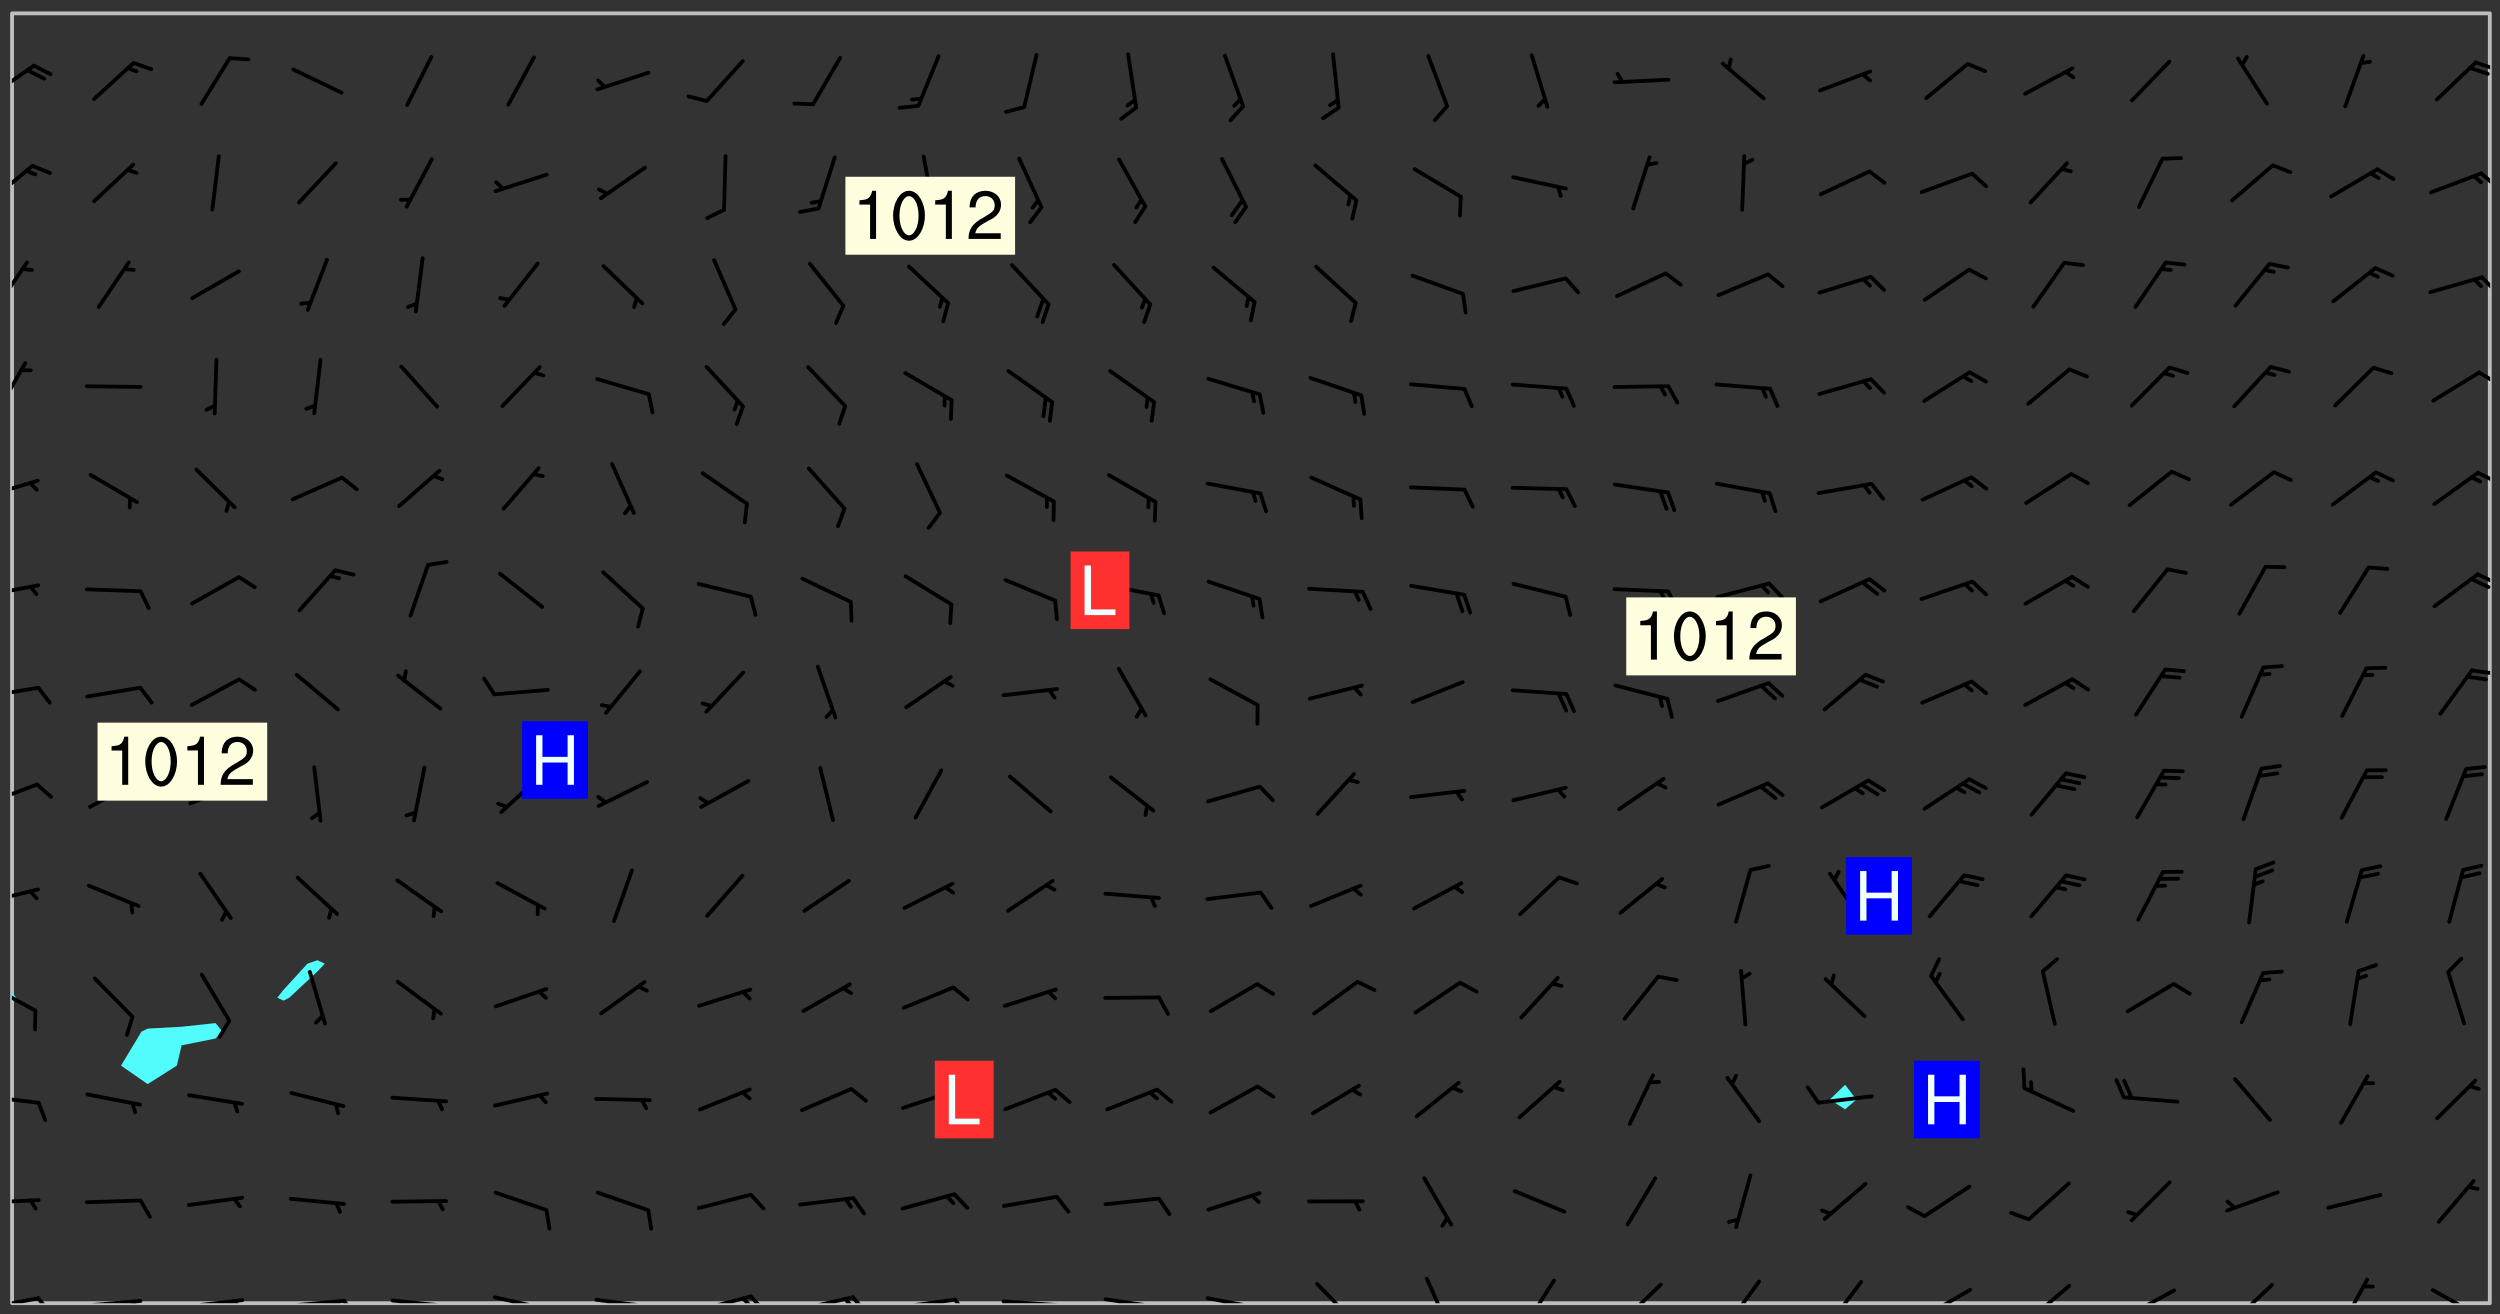 <svg xmlns="http://www.w3.org/2000/svg" role="img" xmlns:xlink="http://www.w3.org/1999/xlink" viewBox="142.45 309.95 326.84 171.84"><rect x="142.45" y="309.95" width="326.84" height="171.84" fill="#333333" stroke="none"/><defs><clipPath id="a"><path d="M144 440h1v40.328h-1zm0 0"/></clipPath><clipPath id="b"><path d="M144 311.672h1V440h-1zm0 0"/></clipPath><clipPath id="c"><path d="M144 311.672h324v168.656H144zm0 0"/></clipPath><clipPath id="d"><path d="M467 311.672h1v168.656h-1zm0 0"/></clipPath><clipPath id="e"><path d="M144 479h4v1.328h-4zm0 0"/></clipPath><clipPath id="f"><path d="M147 479h3v1.328h-3zm0 0"/></clipPath><clipPath id="g"><path d="M153 479h9v1.328h-9zm0 0"/></clipPath><clipPath id="h"><path d="M159 479h2v1.328h-2zm0 0"/></clipPath><clipPath id="i"><path d="M166 479h9v1.328h-9zm0 0"/></clipPath><clipPath id="j"><path d="M172 479h3v1.328h-3zm0 0"/></clipPath><clipPath id="k"><path d="M180 479h8v1.328h-8zm0 0"/></clipPath><clipPath id="l"><path d="M187 479h3v1.328h-3zm0 0"/></clipPath><clipPath id="m"><path d="M193 479h9v1.328h-9zm0 0"/></clipPath><clipPath id="n"><path d="M200 480h2v.328h-2zm0 0"/></clipPath><clipPath id="o"><path d="M206 479h9v1.328h-9zm0 0"/></clipPath><clipPath id="p"><path d="M213 480h2v.328h-2zm0 0"/></clipPath><clipPath id="q"><path d="M220 479h8v1.328h-8zm0 0"/></clipPath><clipPath id="r"><path d="M227 480h2v.328h-2zm0 0"/></clipPath><clipPath id="s"><path d="M233 479h8v1.328h-8zm0 0"/></clipPath><clipPath id="t"><path d="M240 479h3v1.328h-3zm0 0"/></clipPath><clipPath id="u"><path d="M239 479h2v1.328h-2zm0 0"/></clipPath><clipPath id="v"><path d="M246 479h9v1.328h-9zm0 0"/></clipPath><clipPath id="w"><path d="M253 479h3v1.328h-3zm0 0"/></clipPath><clipPath id="x"><path d="M252 479h3v1.328h-3zm0 0"/></clipPath><clipPath id="y"><path d="M260 479h8v1.328h-8zm0 0"/></clipPath><clipPath id="z"><path d="M267 479h2v1.328h-2zm0 0"/></clipPath><clipPath id="A"><path d="M273 479h8v1.328h-8zm0 0"/></clipPath><clipPath id="B"><path d="M280 480h2v.328h-2zm0 0"/></clipPath><clipPath id="C"><path d="M286 479h9v1.328h-9zm0 0"/></clipPath><clipPath id="D"><path d="M292 480h2v.328h-2zm0 0"/></clipPath><clipPath id="E"><path d="M300 479h8v1.328h-8zm0 0"/></clipPath><clipPath id="F"><path d="M305 480h2v.328h-2zm0 0"/></clipPath><clipPath id="G"><path d="M314 477h6v3.328h-6zm0 0"/></clipPath><clipPath id="H"><path d="M328 476h5v4.328h-5zm0 0"/></clipPath><clipPath id="I"><path d="M341 477h5v3.328h-5zm0 0"/></clipPath><clipPath id="J"><path d="M354 477h6v3.328h-6zm0 0"/></clipPath><clipPath id="K"><path d="M368 477h5v3.328h-5zm0 0"/></clipPath><clipPath id="L"><path d="M381 477h6v3.328h-6zm0 0"/></clipPath><clipPath id="M"><path d="M393 478h8v2.328h-8zm0 0"/></clipPath><clipPath id="N"><path d="M393 480h3v.328h-3zm0 0"/></clipPath><clipPath id="O"><path d="M407 477h7v3.328h-7zm0 0"/></clipPath><clipPath id="P"><path d="M420 478h7v2.328h-7zm0 0"/></clipPath><clipPath id="Q"><path d="M420 480h2v.328h-2zm0 0"/></clipPath><clipPath id="R"><path d="M434 477h6v3.328h-6zm0 0"/></clipPath><clipPath id="S"><path d="M448 476h5v4.328h-5zm0 0"/></clipPath><clipPath id="T"><path d="M460 478h7v2.328h-7zm0 0"/></clipPath><clipPath id="U"><path d="M144 466h4v2h-4zm0 0"/></clipPath><clipPath id="V"><path d="M144 453h4v2h-4zm0 0"/></clipPath><clipPath id="W"><path d="M144 438h4v5h-4zm0 0"/></clipPath><clipPath id="X"><path d="M144 425h4v4h-4zm0 0"/></clipPath><clipPath id="Y"><path d="M144 412h4v4h-4zm0 0"/></clipPath><clipPath id="Z"><path d="M144 399h4v3h-4zm0 0"/></clipPath><clipPath id="aa"><path d="M465 397h3v2h-3zm0 0"/></clipPath><clipPath id="ab"><path d="M144 386h4v3h-4zm0 0"/></clipPath><clipPath id="ac"><path d="M466 384h2v3h-2zm0 0"/></clipPath><clipPath id="ad"><path d="M465 385h3v2h-3zm0 0"/></clipPath><clipPath id="ae"><path d="M144 372h4v4h-4zm0 0"/></clipPath><clipPath id="af"><path d="M466 371h2v3h-2zm0 0"/></clipPath><clipPath id="ag"><path d="M144 357h2v7h-2zm0 0"/></clipPath><clipPath id="ah"><path d="M466 358h2v3h-2zm0 0"/></clipPath><clipPath id="ai"><path d="M144 344h3v7h-3zm0 0"/></clipPath><clipPath id="aj"><path d="M466 345h2v4h-2zm0 0"/></clipPath><clipPath id="ak"><path d="M144 331h3v6h-3zm0 0"/></clipPath><clipPath id="al"><path d="M466 332h2v3h-2zm0 0"/></clipPath><clipPath id="am"><path d="M144 318h4v5h-4zm0 0"/></clipPath><clipPath id="an"><path d="M465 317h3v3h-3zm0 0"/></clipPath><g id="ao" clip-path="url(#clip1)"><path fill="#fff" fill-opacity="0" fill-rule="evenodd" d="M0 0h1000v1000H0zm0 0"/><path fill="#d3d3d3" fill-opacity="0" fill-rule="evenodd" d="M162.152 355.867l-.234.293.059.234.117.172.176.234.293.348.113.059.117-.172.059-.234.176-.176.465-.176h.699l.234.293.289.816.059.176.176.23.352.234.699.699.172.176.234.348.234.41.289.582.41.465.23.234.234.176.117.23.176.293.172 1.164v.234l.059.289.059.117.117.117.348.41.117.172.176.176.176.234.117.172.172.352.059.234.234.406.234-.059-.176.176-.059.93h-.582l-.234-.113-.348.113-.117.117-.059.293-.059.176-.117.172-.465.293-.059.234-.059.113v.645l.059.172v.41l.059.059v.406l.059.406.117.176.059.059.23.641-.059.293v.699l-.059.582v.234l-.059.23-.055.352v1.922l.055.117h.426l-.367.117-.023.352.891 1.168 1.742.539 1.34.359v.539l.09.809.535.715 1.52.27.891-.086.09 1.164.535.18 1.16-.18 2.055-.984 1.16-.363 1.879-.176 1.695-.18-.18.719-1.516.086-1.25.09-.805.27-1.074.809.27.719.535.898-.18.625-.266.809.266 1.078.625.898.805.18 1.25-.18-.266.723.098.504.055.293v.172l.059.293v.406l.176.117.352.117h.406l.293-.176.113-.117.059-.117.117-.23.059-.176.352-.465.23-.176.176-.059.176.059.059.176.117.988.055.469.059.172.117.234.176.059.816.059h.289l.117.234.059.406.059.352v1.105l.117.293.117.348.289.699.176.352.582.754.352.176.172.059.469.234.641.465.348.234.293.176.293.055.23.062.816.348.293.176.113.172.352.352.117.176.523.641v.289l.059.352v.348l.059.352.059.289.117.059.172.059h.176l.582.234.176.117.176.289.176.234.113.234.293.23.117.117v.41l.059.055.289.234.234.117.059.117.117.172.059.117.23.234.059.176.234.059.117.059-.117.113-.059.117v.117l-.117.293-.117.289v.582l.176.117.117.059.059.117.117.117.113.059.176.348.059.352.059.406v.176l-.059.176-.117.699v.172l.117.176.293.293h.406l.176.117.117.172.117.293v.234h-.527l-.23-.234h-.234l-.176.059-.059.699.059.348.117.176.176.41.117.23.289.469.176.055h.523l.234.059.758.641.059.293v.234l.059.059.23.348v.352l-.117.172v.293l.293.289.293.176.172.059.293.176.293.117.582.406.289.234.293.176.219.16.016.012.23.176.641.523.176.234.117.176.176.176.113.172v.641l.117.176.469.117.582.117.234.059.23.113.293.117.113.059.586.352.289.172.176.062.176.055.176.059.699.352.289.176.234.055.289.176.234.117.641.406.293.117.172.059.234.059.41.059.23.059.234.117.059.172-.41.176.469.059.059.293.113.234.176.055.234.059.176.059.406.117.641.234.117.172.059.234v.176l-.059.117-.059.406.234.234.117.059.348.117.641.23.176.117.289.117.176.176.234.465.582 1.105.176.176.348.176.176.117.352.117 1.047.523.234.059.465.113.293.059.465.176.758.582.234.234.348.465.176.176.289.234.816.699.293.176.289.289.293.176.293.289.695.641.176.176.293.234.289.234.469.289.641.582.348.234.234.293.348.348.352.465.934.992.348.406.117.176.234.059.113.117.645.176.23.113.234.059.293.176.23.117.934.699.406.406.234.176.406.176.234.117.816.348.348.234.234.117.293.289.23.117.758.352.352.172.23.059.293.117.234.059.871.176h.816l.469.23.172.059.875.699.465.117.293.059.176.059.23.059.469.059.348.059.352.059.406.059h.293l.172.059v.23l.176.176h.293l.348.059.352.059.699.117h.641l.465-.234.293-.176.172-.117.41-.172.289-.176.934-.465.469-.293.523-.293.465-.172.465-.176 1.051-.465.289-.117.41-.117.289-.117.527-.176 1.516-.699.582-.348.289-.059.293-.059.348-.117.875-.23.352-.117h.113l.234-.059.875-.234.234-.059h.812l.352-.059.816-.117.172-.059.352-.055.293-.059.23-.059.816-.176.176-.059h.348l.234-.059.465-.117.758-.172.234-.059h.348l.41-.117.289-.059 1.285-.059h.289l.41-.059.23-.059h.176l.875-.117h.406l.41-.117h.348l.352-.113.871-.059h1.75l1.047.289.41.117.289.117.352.117.289.117 1.051.172.289.059h.293l.293.059.172.059.41.059.172.059.117.059h.117l.117.059.352.059h.113l.41.066 1.922.395 1.926.395 1.52.449 1.695.719 2.145.805 1.605-.719 1.43-.805 1.16-1.078 1.25-.449 3.035-.719 1.875-.359 2.145-1.348 2.234-1.254 2.5-1.258 1.695-.449 1.785-.18 1.16-.27.625.539 1.34-.27.715-.988.984-1.344.445-.18.805-.359 1.875-.539 1.785-.449 1.25-.27 1.16-.09 1.699-.09 1.961-.27 1.25-.09h.539l.625-.09h.891l2.145-.18 2.41-.18 2.59-.09 1.695.18 1.609.09 1.43.359 1.16.719 1.875.988 1.16 1.527.266.715.629.09.355.898.535.539.535 1.527 1.074.359h.535l-.805.535.09 1.707.715 2.695.891.805.895.988.715 1.258 1.785.539 1.52-.18.355 1.344 1.609-.805.98-.539.27.27.316-.215.219-.145.801.449.449-.359h.355l.535-.27.539-.719.535-.27.625-.988 1.16.449.84.371 1.395.617 1.695-.18h1.605l1.785.09.18-1.707.535-1.344.805.27.492.848.402.406-.09.539v.359l.715.449.711-.27h1.43l.359.988.445 1.258.715 1.344 1.25.629 1.695.629.715-.18.18-.539.98-.09.449.359.086 1.258-.266.629-.535.18v.539l.715.984.266.539.984.988.801 1.078-.266.359-.09.898-.625 2.332-.355 2.066-.09 1.793-.18.719-.09.539v1.438l-.98 1.883-.359 1.707-.535.898-.805 1.168-.266.539 2.055 1.254.086.359-.355.539-.09-.18v.809l.09 1.438-.445.715-1.074.094-.266.715.535.898.805.719 1.16.809 1.34.27.445.359-.355.449-1.789-.09-1.25-.449-.715-.719-.625-.09-.176 3.59-.188 1.309h89.359V311.703h-55.27v49.082l.762.125 3.289.543 2.023 2.836v2.754l2.352.332 2.348.332h4.051l-1.379 4.16-2.023.707-2.023.703-.543.344-2.594 1.617-.188.117-2.023-2.078-.73-2.742-2.672-2.078-1.375-3.5-.066-.082-1.957-2.672 2.75-1.418v-49.082H294.422v91.414l.117.031.133.012.074.074.105.047.09.059.086.059.09.059.297.297.059.09.031.117.027.117.016.137-.031.117-.059.09-.059.086-.043.105-.047.102-.027.121v.145l.176.27.148.148.074.086.074.074.043.105.062.09.059.086.043.105.059.09.047.102.043.105.059.086.117.18.074.074.062.086.059.09.043.105.059.09.059.086.062.09.059.09.043.102.117.18.074.074.059.086.074.074.09.059.105.047h.148l.133-.016.133.016.102-.047.074-.074.047-.102-.016-.133v-.148l-.047-.105-.027-.117-.047-.102-.027-.121-.043-.102-.062-.09-.043-.102-.043-.105-.031-.117-.016-.133-.012-.137.086-.059.059-.086.121-.031.043.105.016.133v.117l.059.102.059.09.09.059.148.148.059.09.043.105-.012.102.086.059.105.047.086.059.09.059.074.074-.117.027-.105.047-.086.059-.074.074-.059.09-.062.086-.027.121-.047.102-.043.105-.031.117-.012.133-.016.133v.148l.027.117.047.105.043.102.059.09.074.074.09.059.074.074.09.059.059.09.043.105.047.102.117.031.133.016h.148l.117-.031.105.043.043.105.047.102.027.121L299.5 410l.027.117.031.121.027.117.105.043.102.047.133-.016.148.148.062.086.074.074.07.074.09.062.105.043.102.043.117.031.137.016.117-.031.074-.074.027-.117-.012-.133-.031-.121-.027-.117.043-.105h.117l.09.062.117.027h.148l.133.016h.148l.133.016.133-.016h.148l.133-.016.133-.012.137.012.117-.027.133-.016.191-.059-.059.176-.016.133-.027.121-.016.133-.059.086-.133.016-.105.047-.105.043-.117.031-.117.027-.266.031h-.148l-.133.016-.074.074.059.086.148.148.117.18.074.07.09.062.09.059.086.059.09.059.102.043.105.062.105.043.086.059.105.047.102.043.18.117.059.09-.043.102-.047.105.016.133.223.223.059.09.043.102.031.121.043.102.016.133.031.117.012.137.031.117.148.148.102.043.105.043.117.031.133.016.137.016h.117l.117-.031.09-.059.043-.105.047-.102.043-.105.031-.117.012-.133v-.148l-.012-.133-.016-.133-.031-.117-.043-.105-.047-.105-.043-.102-.043-.105-.016-.133.016-.133.027-.117.031-.117.027-.121.047-.102.09-.059.086-.062.074-.074.09-.059.223-.223.059-.086.074-.074.117-.18.059-.086v-.148l-.074-.074-.102-.047-.105-.043-.102-.043-.059-.09-.047-.105-.027-.117.09-.059.117-.031.102-.043.18-.117.148-.148.012-.133-.012-.105-.09-.059-.133.016h-.148l-.133.016-.133-.016-.121-.031-.086-.059-.074-.074-.059-.09-.062-.086-.117-.18-.059-.086.031-.121.086-.059.121-.031.059-.086v-.121l-.031-.117-.059-.09-.059-.086-.047-.105-.027-.117-.016-.133.059-.09.074-.074.09-.059.117-.18.074-.074.059-.086.148-.148.121-.031.133-.016.133.016.074.074.043.105.016.133-.031.117-.117.031-.133.012-.148.148-.043.105-.047.102-.027.121-.031.117v.148l.031.117.043.105.059.09.074.07.074.074.117.031.121.027.117-.027.133-.016h.117l.09.059.074.074.047.105.059.086.102.047.133.016.105.043.086.059-.012.105-.074.074-.18.117-.059.09-.09.059-.07.074-.074.074-.062.09-.027.117-.016.133.016.133-.016.133v.148l.016.133.027.117.031.121.074.074.09.059.086.059.09.059.117.031v.086l-.102.047-.09.059-.266.031-.117.027h-.148l-.105.043-.102.047-.059.09-.062.234-.012.133-.031.121-.016.133v.293l-.012.133.012.137.016.133.133.016.133.012.121.031.086.059.074.074.047.105.043.102.016.133v.445l-.016.133v.445l.031.266.027.117.016.133.031.117.086.211.031.266v.148l-.031.117-.027.117-.031.121-.027.117-.031.117-.031.121-.012.133-.016.133.09.059.117-.031.102.016.047.105-.031.266v.441l-.043.105-.047.105-.043.102-.043.105-.059.086-.031.121-.043.117-.031.117-.016.133.016.133.059.09.105.047.086.059.059.086-.012.137-.031.117-.043.102v.445l-.016.133v.148l-.031.117-.043.105-.027.117-.047.105-.043.102-.031.121-.027.117-.031.133-.031.117-.027.117-.043.105-.031.117-.031.121-.012.133-.016.133v.297l.027.117v.148l.047.398.027.117.059.09.121.031h.148l.133-.016.059.09v.117l-.059.09-.09.059-.102.043-.105.047-.09.059-.086.059-.137.016-.117-.031-.133-.016-.102.047-.062.086-.012.137-.016.133-.031.117-.027.117-.016.133-.031.121v.297l.016.133.031.117v.148l.012.133v.148l-.027.117-.047.102-.027.121-.031.117-.059.09-.074.074-.102.043-.105.047-.117.027-.121.031-.102-.047.059-.086.105-.047.027-.117.031-.117.027-.121.031-.117v-.148l.016-.133-.031-.117-.043-.105-.105.016-.074.074-.102.043-.09.062-.074.074-.043.102-.016.133-.031.117L304.25 426l-.031.117-.027.117-.031.121-.027.117-.031.117-.043.105-.09.059h-.09l-.117-.031-.031-.086.016-.137-.031-.117v-.148l-.012-.133v-.148l-.062-.234-.027-.121-.043-.102-.047-.105-.059-.086-.059-.09-.043-.105-.062-.086-.148-.148-.07-.074-.105-.047-.105-.043-.102-.043-.297-.297-.09-.074-.086-.059-.105-.043-.09-.062-.086-.059-.105-.043-.09-.059-.086-.062-.074-.07-.105-.047-.086-.059-.105-.043-.09-.062-.102-.043-.105-.043-.086-.059-.105-.047-.105-.043-.102-.047-.09-.059-.102-.043-.105-.043-.09-.062-.117-.027-.133-.016-.133.016H299.75l-.133.016-.117-.031-.09-.059-.074-.074-.09-.059-.102-.047h-.148l-.121-.027-.102-.043-.074-.074-.117-.18-.09-.059-.102-.043-.09-.062-.105-.043-.09-.059-.086-.059-.105-.047-.059-.086-.059-.09-.043-.105-.047-.102-.074-.074-.086-.059-.074-.074-.09-.059-.223-.223-.043-.105-.031-.266.105-.043h.145l.105.043.074.074.09.059.086.059.105.047.09.059.148.148.07.074.148.148.062.086.074.074.086.059.074.074.09.062.09.059.086.059.27.176.102.047.105.043.102.043.047-.074.059-.086.074-.074.07-.074.105.043.074.074.059.09.043.102.047.105.043.105.121.027.117-.027.074-.09.043-.105.059-.09.074-.074.105-.043.117-.027.133.012.09.059.148.148.059.09.043.105.047.102.043.105.043.102.105.047.105.043.133.016.086-.059.059-.09.074-.074.105-.043.117.027.105.047.102.043.105.043.102.047.18.117v.117l-.016.133.016.133.016.137.059.086.102.047.121.027.117.031h.148l.117-.031.059-.09.18-.117.059-.09.074-.074.059-.086.117-.18.18-.117.117.031.09.059.043.074-.016.133v.117l.09.059h.148l.133-.016.133-.012.266-.031.105-.043.117-.031.121-.027.074-.074.07-.074.062-.09-.016-.105-.047-.102-.102-.043-.105-.016-.117.027-.266.031h-.148l-.074-.074-.09-.059-.117-.031-.117-.027-.133-.016h-.148l-.133.016h-.297l-.105-.047-.148-.148-.043-.102-.059-.09.223-.223.086-.059.105-.043.117-.031.133-.016.133.016.137.016.102.043.133-.012.09-.062.102-.043.062-.09-.047-.102-.09-.059-.117-.031-.102-.043-.059-.09-.062-.09v-.117l.016-.133.105-.047.074-.07v-.121l-.09-.059-.031-.117.09-.059.074-.074.043-.105.059-.09.047-.102.016-.133v-.148l-.047-.105-.043-.102-.09-.059-.133-.016-.102-.043-.137-.016-.117-.031h-.445l-.133-.016-.133-.012-.133-.016-.117-.031h-.148l-.133-.016-.133-.012-.266-.031-.121-.043-.086-.059-.074-.074v-.148l.012-.133.105-.047.102-.043.133-.016h.152l.133-.016h.293l.121.031.102.043.09.059.234.062.121-.047.09-.059.102-.043.133-.016.105.043.102.047.133.012.121-.027h.145l.121-.031.117-.027.105-.047.074-.074.086-.059.148-.148.059-.086.047-.105.027-.117.016-.105-.102-.043-.09-.059-.117-.031-.105-.043-.09-.062-.074-.086-.074-.074-.102-.043-.105-.047-.102-.043-.059-.09-.047-.102-.086-.211-.062-.086-.059-.09-.074-.074-.086-.059h-.27l-.117.031-.09.059-.102.043-.133.016-.105-.016-.027-.117-.062-.09-.117-.031-.102-.043-.148-.148-.031-.117-.016-.105.074-.074.18-.117.117-.027.117-.031.137.016.102.043.105.043.102.047.105.043.117.031.133.016.117.027.133.016.105-.016.09-.059-.074-.074-.105-.043-.074-.074-.074-.09-.148-.148-.086-.059-.09-.059-.074-.074-.09-.059-.102-.047-.121-.027-.102-.047-.105-.043-.117-.031-.102-.043-.121-.031h-.148l-.117.031-.105.043-.086.062-.18.117-.086.059-.09.059-.105.047-.086.059-.105.043-.102.043-.105.047-.074.074-.059.09-.059.086-.047.105-.059.086-.074.074-.133-.012-.117-.031h-.117l-.074.074-.09.059-.074.074-.09.059-.086.059-.105.047-.102.043-.137.016-.102-.043-.148-.148-.105-.047h-.086l-.105.047-.102.043-.121.031-.117-.031-.074-.074v-.117l.031-.121.074-.07.059-.09.074-.074.117-.031.105-.043h.293l.133-.016.137-.016.102-.043.09-.059.102-.047.09-.059.133-.012.09.059.133.012.09-.059.086-.059.105-.043.09-.059.086-.062.09-.059.148-.148.059-.086.059-.09.105-.043.133-.016.117.027.121.031.059-.059.059-.09.031-.266.027-.117.105.012.133.016.102-.043.09-.059.059-.09.074-.074.059-.09.047-.102.012-.133-.012-.133-.047-.105-.148-.148-.059-.09-.059-.086-.043-.105v-.445l.016-.133v-.148l.012-.133-.059-.059-.09.059-.102-.043-.18-.117-.086-.059-.062-.09-.059-.09-.074-.074-.086-.059-.121.031-.102.012-.105.047-.086.059-.105.043-.148.148-.09.059-.086.059-.09.062-.105.043-.133.016v-.121l.105-.043.117-.031.074-.07.043-.105v-.148l-.027-.117-.148-.148-.133-.016h-.148l-.117.031-.105.043-.102.043-.09.062-.117.027-.074-.074.012-.133-.043-.102-.043-.105-.09-.059-.117.027-.121.031-.117.031-.102.043-.121.031-.102.043-.105.043-.09.059-.102.016v-.117l.016-.133-.059-.09-.074.043-.148.148-.059.09-.074.074-.047.105-.043.102-.074.074-.059.09-.074.074-.059.086-.074.074-.09.062-.074.07-.074.074-.102.016-.133.016-.105-.043v-.121l.148-.148.043-.102.059-.09.047-.102.043-.105.059-.09.031-.117.043-.102.031-.121.027-.117.047-.105.043-.102.043-.105.074-.07.09-.062.09-.059.102-.043h.297l.266-.031.105-.043-.074-.074-.117-.031-.105-.043-.09-.059-.102-.047-.09-.059-.102-.043-.105-.043-.09-.062-.086-.059-.105-.043-.102-.043-.121-.031-.117-.031-.102-.043L297.5 410.25l-.102-.043-.09-.059-.043-.105-.016-.133.102-.043.133-.016.137.016.133-.016.102-.043.059-.09.016-.105-.09-.059-.074-.074-.102-.043-.09-.059-.148-.148-.043-.105-.016-.133v-.293l-.059-.09-.09-.059-.074-.074-.043-.105-.031-.117-.059-.09-.074-.074-.117-.027-.074-.074-.09-.059-.09-.062-.086-.059-.074-.074-.059-.086-.047-.105-.086-.059-.148-.148-.195-.059-.133.016-.102.043-.074.074-.047.102-.043.105-.059.09-.059.086-.297.297-.09.059h-.086l-.062-.086-.043-.105.031-.117.059-.09.027-.117-.012-.133-.09-.062-.105.047-.117.027-.117.031-.27.176-.102.047-.117.027-.105.047-.09.059-.102.043-.059-.086-.047-.105.016-.133.047-.105.07-.074.074-.07.059-.09v-.148l-.043-.105h-.238l-.102.047-.031.117-.027.117-.031.121-.074.043-.133.016-.074-.047-.043-.102-.043-.105-.047-.102-.043-.105-.121.031-.102.043-.133.016-.117.031-.105.043-.09.059-.102.047-.121.027-.133.016-.102-.043-.059-.09-.047-.105-.043-.102-.043-.105v-.117l.059-.09.086-.059.18-.117.102-.047.105-.043.105-.059.102-.043.09-.062.102-.043.105-.059.102-.047.09-.059.105-.043.102-.043.09-.062.102-.043.137-.016.117.031.102.043.121.031.102.043.105.047.102.043.105.043.102.047.105.043.102.043.105.047.086.059.105.043.117.031.105.043.102.047.09.059.105.043.102.043.105.047.117.027.102.047.121.027h.148l.086-.059.016-.102.059-.09-.027-.117-.074-.074-.117-.18-.074-.074-.09-.074-.18-.117-.086-.059-.105-.043-.102-.047-.27-.176-.059-.09-.074-.074-.059-.09-.043-.102-.031-.117-.016-.137v-.562l-.012-.133-.016-.133-.031-.117-.016-.133-.012-.133-.031-.121-.223-.223-.059-.086-.016-.105.031-.117.133-.016v-91.414H172.992v1.453l-.059.234-.352 1.051-.172.523-.117.348-.176.41-.117.172-.234.293-.23.059h-.352l-.117.059-.23.406v.293l.117.176.23.23.117.234.641.758.293.465.176.234.23.352.234.348.641.816.176.465.172.41.117.695.176.469.117 1.398.059.465v.875l.117 1.047v4.781l-.059.465-.352 1.281-.176.523-.113.41-.352.93L172.934 336l-.234.582-.117.176-.172.348-.176.406-.352.816-.059.293-.113.293-.117.289-.059.176-.117.875-.059.406-.059.117-.059.176-.059.172-.23.527-.117.172v.234l-.117.234-.059.172-.176.586v.289l-.059.176v.293l-.059.113-.059.527v.172l-.055.234v2.621l-.176.816-.117.176-.176.234-.117.172-.113.234-.586.934-.23.289-.293.465-.176.234-.289.352-.352.699-.113.23-.176.41-.176.23-.406.527-.816.699-.293.172-.289.234-.176.117-.176.176-.523.406-.527.176-.172.176-.234.055-.641.176h-.758m12.211 31.023l-1.074.449.359.895 1.25-.715.445-.539-.98-.09"/><path fill="#d3d3d3" fill-opacity="0" fill-rule="evenodd" d="M201.508 416.598h-.895l.449.629.98.359.805-.09.445-.988-.176.09-.715-.355-.895.355m154.621 59.07l-.059-.523v-.293l.113-.293.059-.23.469-.469h.113l.117-.113.117-.059h.176l.234-.059h.348l.234.059.117.059.23.172.059.176.117.582v.293l-.117.176-.172.289-.176.176-.527.523-.23.234-.117.059h-.176l-.117-.059-.406-.293-.176-.117-.117-.059-.059-.113-.055-.117m6.641-10.957l-.059-.172v-1.109l.059-.172.176-.059.172-.059h.176l.234-.059.117.059.059.699-.059.172-.117.176-.117.059-.234.523-.113.059h-.234l-.059-.117m9.613-14.391l-.117-.176v-.699l.293-.875.117-.172.176-.352.113-.23.117-.293.352-.758.117-.23.172-.234h.176l.117-.059h.641l.117.059.234.234.172.113.352.293.117.117.113.176v.113l.117.059.117.117v.699l-.059.176v.23l-.059.176-.348 1.051-.117.23-.117.234-.117.059-.23.234-.641.289h-.875l-.41-.117-.641-.465"/><path fill="none" stroke="#bebebe" stroke-linecap="round" stroke-linejoin="round" stroke-miterlimit="10" stroke-width=".5" d="M467.957 311.695H144.027v168.625h323.93v-168.625"/><g clip-path="url(#a)"><path fill="#fff" fill-opacity="0" fill-rule="evenodd" d="M144 475.891v4.438h.004H144v-39.379 34.941"/></g><g clip-path="url(#b)"><path fill="#fff" fill-opacity="0" fill-rule="evenodd" d="M144 435.945v3.754-128.027h.004H144V435.945"/></g><path fill="#50fcfc" fill-rule="evenodd" d="M144 439.699v1.25l.004-.004v-1.242l-.004-.004"/><g clip-path="url(#c)"><path fill="#fff" fill-opacity="0" fill-rule="evenodd" d="M144.004 480.328V440.945l.562-.562-.562-.68V311.672h26.625v132.031l-4.438.477-4.438.242-.809.398-2.676 4.441 3.484 2.418 3.816-2.418.621-2.648 4.438-.898.891-.895-.891-1.117V311.672h13.316v123.812l-1.312.461-3.125 3.418-.805 1.02.805.387.766-.387 3.672-3.43.969-1.008-.969-.461v-123.812h199.727v140.094l-2 1.934 2 1.281 1.473-1.281-1.473-1.934V311.672h84.324v168.656H144.004"/></g><path fill="#50fcfc" fill-rule="evenodd" d="M144.566 440.383l-.562.562v-1.242l.562.68m17.188 11.297l-3.484-2.418 2.676-4.441.809-.398 4.438-.242 4.438-.477.891 1.117-.891.895-4.438.898-.621 2.648-3.816 2.418m17.754-10.91l-.805-.387.805-1.02 3.125-3.418 1.312-.461.969.461-.969 1.008-3.672 3.43-.766.387m204.164 14.211l-2-1.281 2-1.934 1.473 1.934-1.473 1.281"/><g clip-path="url(#d)"><path fill="#fff" fill-opacity="0" fill-rule="evenodd" d="M467.996 480.328H468V311.672h-.004H468v168.656h-.004"/></g><g clip-path="url(#e)"><path fill="none" stroke="#000" stroke-linecap="round" stroke-linejoin="round" stroke-miterlimit="10" stroke-width=".5" d="M147.453 479.68l-6.906 1.301"/></g><g clip-path="url(#f)"><path fill="none" stroke="#000" stroke-linecap="round" stroke-linejoin="round" stroke-miterlimit="10" stroke-width=".5" d="M147.453 479.68l1.531 1.914"/></g><g clip-path="url(#g)"><path fill="none" stroke="#000" stroke-linecap="round" stroke-linejoin="round" stroke-miterlimit="10" stroke-width=".5" d="M160.816 480.031l-7.004.598"/></g><g clip-path="url(#h)"><path fill="none" stroke="#000" stroke-linecap="round" stroke-linejoin="round" stroke-miterlimit="10" stroke-width=".5" d="M159.797 480.117l.668 1.031"/></g><g clip-path="url(#i)"><path fill="none" stroke="#000" stroke-linecap="round" stroke-linejoin="round" stroke-miterlimit="10" stroke-width=".5" d="M174.121 479.926l-6.98.809"/></g><g clip-path="url(#j)"><path fill="none" stroke="#000" stroke-linecap="round" stroke-linejoin="round" stroke-miterlimit="10" stroke-width=".5" d="M173.105 480.043l.695 1.008"/></g><g clip-path="url(#k)"><path fill="none" stroke="#000" stroke-linecap="round" stroke-linejoin="round" stroke-miterlimit="10" stroke-width=".5" d="M187.445 480.012l-7 .637"/></g><g clip-path="url(#l)"><path fill="none" stroke="#000" stroke-linecap="round" stroke-linejoin="round" stroke-miterlimit="10" stroke-width=".5" d="M187.445 480.012l1.344 2.051"/></g><g clip-path="url(#m)"><path fill="none" stroke="#000" stroke-linecap="round" stroke-linejoin="round" stroke-miterlimit="10" stroke-width=".5" d="M200.754 480.688l-6.988-.719"/></g><g clip-path="url(#n)"><path fill="none" stroke="#000" stroke-linecap="round" stroke-linejoin="round" stroke-miterlimit="10" stroke-width=".5" d="M200.754 480.688l.926 2.273"/></g><g clip-path="url(#o)"><path fill="none" stroke="#000" stroke-linecap="round" stroke-linejoin="round" stroke-miterlimit="10" stroke-width=".5" d="M214.004 481.102l-6.855-1.547"/></g><g clip-path="url(#p)"><path fill="none" stroke="#000" stroke-linecap="round" stroke-linejoin="round" stroke-miterlimit="10" stroke-width=".5" d="M214.004 481.102l.645 2.367"/></g><g clip-path="url(#q)"><path fill="none" stroke="#000" stroke-linecap="round" stroke-linejoin="round" stroke-miterlimit="10" stroke-width=".5" d="M227.375 480.781l-6.969-.906"/></g><g clip-path="url(#r)"><path fill="none" stroke="#000" stroke-linecap="round" stroke-linejoin="round" stroke-miterlimit="10" stroke-width=".5" d="M227.375 480.781l.863 2.297"/></g><g clip-path="url(#s)"><path fill="none" stroke="#000" stroke-linecap="round" stroke-linejoin="round" stroke-miterlimit="10" stroke-width=".5" d="M240.605 479.441l-6.801 1.777"/></g><g clip-path="url(#t)"><path fill="none" stroke="#000" stroke-linecap="round" stroke-linejoin="round" stroke-miterlimit="10" stroke-width=".5" d="M240.605 479.441l1.66 1.805"/></g><g clip-path="url(#u)"><path fill="none" stroke="#000" stroke-linecap="round" stroke-linejoin="round" stroke-miterlimit="10" stroke-width=".5" d="M239.617 479.699l.828.902"/></g><g clip-path="url(#v)"><path fill="none" stroke="#000" stroke-linecap="round" stroke-linejoin="round" stroke-miterlimit="10" stroke-width=".5" d="M253.945 479.539l-6.848 1.578"/></g><g clip-path="url(#w)"><path fill="none" stroke="#000" stroke-linecap="round" stroke-linejoin="round" stroke-miterlimit="10" stroke-width=".5" d="M253.945 479.539l1.609 1.855"/></g><g clip-path="url(#x)"><path fill="none" stroke="#000" stroke-linecap="round" stroke-linejoin="round" stroke-miterlimit="10" stroke-width=".5" d="M252.949 479.77l1.609 1.852"/></g><g clip-path="url(#y)"><path fill="none" stroke="#000" stroke-linecap="round" stroke-linejoin="round" stroke-miterlimit="10" stroke-width=".5" d="M267.316 479.863l-6.965.93"/></g><g clip-path="url(#z)"><path fill="none" stroke="#000" stroke-linecap="round" stroke-linejoin="round" stroke-miterlimit="10" stroke-width=".5" d="M267.316 479.863l1.43 1.992"/></g><g clip-path="url(#A)"><path fill="none" stroke="#000" stroke-linecap="round" stroke-linejoin="round" stroke-miterlimit="10" stroke-width=".5" d="M280.656 480.57l-7.012-.484"/></g><g clip-path="url(#B)"><path fill="none" stroke="#000" stroke-linecap="round" stroke-linejoin="round" stroke-miterlimit="10" stroke-width=".5" d="M280.656 480.57l1 2.238"/></g><g clip-path="url(#C)"><path fill="none" stroke="#000" stroke-linecap="round" stroke-linejoin="round" stroke-miterlimit="10" stroke-width=".5" d="M293.941 480.844l-6.953-1.031"/></g><g clip-path="url(#D)"><path fill="none" stroke="#000" stroke-linecap="round" stroke-linejoin="round" stroke-miterlimit="10" stroke-width=".5" d="M292.93 480.695l.41 1.156"/></g><g clip-path="url(#E)"><path fill="none" stroke="#000" stroke-linecap="round" stroke-linejoin="round" stroke-miterlimit="10" stroke-width=".5" d="M307.23 480.992l-6.898-1.324"/></g><g clip-path="url(#F)"><path fill="none" stroke="#000" stroke-linecap="round" stroke-linejoin="round" stroke-miterlimit="10" stroke-width=".5" d="M306.227 480.797l.363 1.176"/></g><g clip-path="url(#G)"><path fill="none" stroke="#000" stroke-linecap="round" stroke-linejoin="round" stroke-miterlimit="10" stroke-width=".5" d="M319.543 482.852l-4.895-5.043"/></g><g clip-path="url(#H)"><path fill="none" stroke="#000" stroke-linecap="round" stroke-linejoin="round" stroke-miterlimit="10" stroke-width=".5" d="M331.84 483.539l-2.855-6.422"/></g><g clip-path="url(#I)"><path fill="none" stroke="#000" stroke-linecap="round" stroke-linejoin="round" stroke-miterlimit="10" stroke-width=".5" d="M341.84 483.293l3.77-5.93"/></g><g clip-path="url(#J)"><path fill="none" stroke="#000" stroke-linecap="round" stroke-linejoin="round" stroke-miterlimit="10" stroke-width=".5" d="M354.504 482.758l5.074-4.859"/></g><g clip-path="url(#K)"><path fill="none" stroke="#000" stroke-linecap="round" stroke-linejoin="round" stroke-miterlimit="10" stroke-width=".5" d="M368.281 483.164l4.148-5.672"/></g><g clip-path="url(#L)"><path fill="none" stroke="#000" stroke-linecap="round" stroke-linejoin="round" stroke-miterlimit="10" stroke-width=".5" d="M381.562 483.137l4.219-5.617"/></g><g clip-path="url(#M)"><path fill="none" stroke="#000" stroke-linecap="round" stroke-linejoin="round" stroke-miterlimit="10" stroke-width=".5" d="M393.941 482.082l6.09-3.504"/></g><g clip-path="url(#N)"><path fill="none" stroke="#000" stroke-linecap="round" stroke-linejoin="round" stroke-miterlimit="10" stroke-width=".5" d="M394.828 481.57l-1.039-.652"/></g><g clip-path="url(#O)"><path fill="none" stroke="#000" stroke-linecap="round" stroke-linejoin="round" stroke-miterlimit="10" stroke-width=".5" d="M407.629 482.609l5.344-4.562"/></g><g clip-path="url(#P)"><path fill="none" stroke="#000" stroke-linecap="round" stroke-linejoin="round" stroke-miterlimit="10" stroke-width=".5" d="M420.531 482.008l6.172-3.359"/></g><g clip-path="url(#Q)"><path fill="none" stroke="#000" stroke-linecap="round" stroke-linejoin="round" stroke-miterlimit="10" stroke-width=".5" d="M421.43 481.52l-1.023-.676"/></g><g clip-path="url(#R)"><path fill="none" stroke="#000" stroke-linecap="round" stroke-linejoin="round" stroke-miterlimit="10" stroke-width=".5" d="M439.496 477.926l-5.129 4.805"/></g><g clip-path="url(#S)"><path fill="none" stroke="#000" stroke-linecap="round" stroke-linejoin="round" stroke-miterlimit="10" stroke-width=".5" d="M451.922 477.242l-3.352 6.176"/></g><path fill="none" stroke="#000" stroke-linecap="round" stroke-linejoin="round" stroke-miterlimit="10" stroke-width=".5" d="M451.434 478.141l1.227.008"/><g clip-path="url(#T)"><path fill="none" stroke="#000" stroke-linecap="round" stroke-linejoin="round" stroke-miterlimit="10" stroke-width=".5" d="M460.5 478.605l6.125 3.445"/></g><g clip-path="url(#U)"><path fill="none" stroke="#000" stroke-linecap="round" stroke-linejoin="round" stroke-miterlimit="10" stroke-width=".5" d="M147.508 466.852l-7.016.328"/></g><path fill="none" stroke="#000" stroke-linecap="round" stroke-linejoin="round" stroke-miterlimit="10" stroke-width=".5" d="M146.488 466.898l.625 1.055m13.715-1.055l-7.023.23m7.023-.23l1.219 2.129m12.066-2.488l-6.965.949m5.949-.809l.719.992m13.625-.316l-6.992-.684m5.977.586l.465 1.133m13.883-1.422l-7.027.09m6.004-.078l.59 1.078m13.559.098l-6.645-2.285m6.645 2.285l.383 2.426m12.926-2.414l-6.633-2.309m6.633 2.309l.375 2.426m13.027-4.453l-6.809 1.75m6.809-1.75l1.652 1.809m11.746-1.359l-6.977.848m6.977-.848l1.406 2.008m-2.422-1.887l.703 1.008m13.527-1.641l-6.773 1.871m6.773-1.871l1.688 1.781m-2.672-1.512l.844.891m13.531-.824l-6.926 1.199m6.926-1.199l1.504 1.938m11.844-1.711l-6.988.746m6.988-.746l1.375 2.031m11.793-2.727l-6.695 2.137m5.723-1.824l.875.855M320.609 467l-7.027.027m6.004-.023l.582 1.082m12.008 1.965l-3.531-6.074m3.02 5.191l-.648 1.043m15.957-1.855l-6.496-2.684m14.762 4.355L358.844 464m10.578 6.402l1.871-6.777m-1.602 5.789l-1.195.27m12.508-.383l5.336-4.574m-4.559 3.906l-1.145-.445m13.418.762l5.863-3.871m-5.863 3.871l-2.156-1.176m15.785 1.586l5.234-4.691m-5.234 4.691l-2.301-.844m15.75.984l4.969-4.973m-4.246 4.246l-1.172-.355m12.941-.211l6.609-2.387m-5.645 2.039l-.91-.824m19.98-.859l-6.824 1.676m19.004-3.512l-4.555 5.348m3.891-4.57l1.199.262"/><g clip-path="url(#V)"><path fill="none" stroke="#000" stroke-linecap="round" stroke-linejoin="round" stroke-miterlimit="10" stroke-width=".5" d="M147.488 454.117l-6.977-.836"/></g><path fill="none" stroke="#000" stroke-linecap="round" stroke-linejoin="round" stroke-miterlimit="10" stroke-width=".5" d="M147.488 454.117l.887 2.289m12.391-2.039l-6.898-1.34m5.895 1.148l.355 1.172m13.98-1.086l-6.934-1.129m5.926.965l.395 1.164m13.867-.699l-6.812-1.727m5.82 1.477l.293 1.191m14.113-1.566l-7.012-.48m5.992.41l.5 1.121M214 452.91l-6.848 1.578m5.852-1.348l.805.926m13.594-.293l-7.023-.152m6.004.133l.551 1.094m13.531-2.457l-6.52 2.617m5.57-2.238l.941.793m13.297-1.242l-6.465 2.758m6.465-2.758l1.906 1.543m11.508-1.277l-6.664 2.223m6.664-2.223l1.777 1.691m-2.746-1.367l.887.848m13.34-1.328l-6.551 2.539m6.551-2.539l1.859 1.602m-2.812-1.234l.93.805m13.328-1.203L287.203 455m6.527-2.602l1.871 1.586m-2.82-1.207l.934.793m13.137-1.578l-6.141 3.414m6.141-3.414l2.059 1.332m11.199-1.434l-6.027 3.617m5.148-3.09l1.051.629m12.871-1.543l-5.484 4.391m4.688-3.754l1.125.484m12.871-1.262l-5.25 4.672m4.484-3.992l1.152.426m11.816-1.941l-3.027 6.34m2.586-5.418l1.227-.051m8.941-.535l4.152 5.672m-3.551-4.848l.535-1.105m10.766 3.535l6.977-.836m-6.977.836l-1.402-2.016m14.812.68l6.785 1.836m-6.785-1.836l-.543-2.395m1.531 2.66l-.273-1.195m12.809.363l6.371 2.965m-6.371-2.965l-.133-2.449m1.059 2.883l-.066-1.227m12.137 1.992l7.004.566m-7.004-.566l-.973-2.25m1.992 2.332l-.973-2.25m19.055 5.125l-4.566-5.344m17.34-.383l-3.48 6.105m2.973-5.215l1.227.035m13.355-.34l-5.004 4.934m4.277-4.215l1.172.367"/><g clip-path="url(#W)"><path fill="none" stroke="#000" stroke-linecap="round" stroke-linejoin="round" stroke-miterlimit="10" stroke-width=".5" d="M147.074 442.086l-6.148-3.406"/></g><path fill="none" stroke="#000" stroke-linecap="round" stroke-linejoin="round" stroke-miterlimit="10" stroke-width=".5" d="M147.074 442.086l-.043 2.453m12.75-1.652l-4.93-5.008m4.93 5.008l-.738 2.34m13.387-1.824l-3.598-6.035m3.598 6.035L171.156 445.5m13.777-1.746l-1.977-6.742m1.688 5.762l-.875.859m16.316-1.16l-5.648-4.18m4.824 3.57l-.18 1.215m14.816-3.836l-6.645 2.285m5.676-1.953l.898.836m12.906-2.09l-5.688 4.125m4.859-3.523l1.102.539m13.547-.133l-6.699 2.113m5.727-1.809l.875.859m13.109-1.859l-6.094 3.504m5.207-2.996l1.039.652m13.367-.742l-6.5 2.664m6.5-2.664l1.887 1.57m11.523-1.312l-6.691 2.152m5.719-1.84l.879.855m13.578-.129l-7.027.07m7.027-.07l1.172 2.156m11.664-3.891l-6.07 3.543m6.07-3.543l2.086 1.289m11.031-1.59l-5.676 4.141m5.676-4.141l2.207 1.074m11.191-.957l-5.84 3.91m5.84-3.91l2.16 1.16m10.609-1.793l-4.754 5.176m4.062-4.426l1.188.309m12.633-1.223l-4.379 5.5m4.379-5.5l2.41.449m8.434-1.199l.562 7.004m-.48-5.988l1.035-.66m9.934.723l5.094 4.844m-4.352-4.137l.328-1.184m12.711.066l4.16 5.664m-4.16-5.664l1.062-2.211m-.457 3.035l.531-1.105m13.473-.312l1.57 6.852m-1.57-6.852l1.855-1.605m15.266 3.238l-6.039 3.59m6.039-3.59l2.098 1.273m9.602-2.699l-2.809 6.441m2.809-6.441l2.445-.191m-2.855 1.129l1.223-.098m11.648-1.09l-1.098 6.941m1.098-6.941l2.316-.801m-2.477 1.809l1.16-.398m10.719-.492l2.094 6.707m-2.094-6.707l1.723-1.746"/><g clip-path="url(#X)"><path fill="none" stroke="#000" stroke-linecap="round" stroke-linejoin="round" stroke-miterlimit="10" stroke-width=".5" d="M147.414 426.234l-6.828 1.668"/></g><path fill="none" stroke="#000" stroke-linecap="round" stroke-linejoin="round" stroke-miterlimit="10" stroke-width=".5" d="M146.422 426.477l.816.918m13.328 1.008l-6.504-2.668m5.559 2.281l.121 1.219m12.875.73l-3.977-5.793m3.398 4.949l-.566 1.09m15.059-.766l-5.172-4.754m4.422 4.062l-.309 1.188m14.656-.844l-5.738-4.059m4.902 3.469l-.152 1.215m14.523-.98l-6.176-3.348m5.277 2.859l-.012 1.227m12.309-5.723l-2.344 6.625m16.805-5.953l-4.637 5.277m18.547-4.605l-5.824 3.934m19.363-3.547l-6.273 3.164m5.359-2.707l1.004.711m13.008-1.543l-5.836 3.91m4.984-3.344l1.082.582m13.668 1.09l-7.004-.566m5.984.484l.484 1.125m13.836-1.754l-6.977.855m6.977-.855l1.406 2.012m11.672-2.918l-6.5 2.668m5.551-2.281l.945.785m13.164-1.492l-6.195 3.309m5.297-2.828l1.016.684m12.652-1.922l-5.105 4.828m5.105-4.828l2.328.781m11.164-.586l-5.457 4.434m4.66-3.789l1.133.48m11.195-2.293l-1.891 6.77m1.891-6.77l2.398-.527m7.984 1.016l3.977 5.793m-3.398-4.949l.566-1.09m16.418.453l-4.52 5.379m4.52-5.379l2.398.512m-3.055.27l2.398.512m11.586-1.281l-4.547 5.355m4.547-5.355l2.398.523m-3.059.254l2.395.523m-3.059.258l1.199.262m12.781-2.266l-3.227 6.246m3.227-6.246l2.453-.027m-2.926.938l2.457-.031m-2.926.938l1.227-.012m11.855-2.168l-.879 6.973m.879-6.973l2.297-.871m-2.422 1.887l2.293-.871m-2.422 1.883l1.145-.434m12.973-1.48l-1.973 6.746m1.973-6.746l2.402-.496m-2.691 1.477l2.402-.496m11.125-.504l-1.82 6.785m1.82-6.785l2.391-.551m-2.656 1.539l2.391-.555"/><g clip-path="url(#Y)"><path fill="none" stroke="#000" stroke-linecap="round" stroke-linejoin="round" stroke-miterlimit="10" stroke-width=".5" d="M147.285 412.512l-6.57 2.484"/></g><path fill="none" stroke="#000" stroke-linecap="round" stroke-linejoin="round" stroke-miterlimit="10" stroke-width=".5" d="M147.285 412.512l1.844 1.621m11.273-2.059l-6.172 3.359m5.273-2.871l1.023.676m13.398-.707l-6.59 2.441m5.629-2.086l.918.816m10.469 3.539l-.812-6.98m.695 5.965l-1.012.699m13.355.273l1.363-6.895m-1.164 5.895l-1.176.352m12.379-.43l5.191-4.734m-4.438 4.043l-1.156-.41m13.16.285l6.305-3.102m-5.387 2.648l-.996-.719m13.469 1.32l6.152-3.398m-5.258 2.902l-1.027-.668m17.363 2.875l-1.676-6.824m15.832.328l-3.359 6.172m12.328-5.375l5.332 4.578m13.418-.125l-5.539-4.328m4.734 3.699l-.215 1.207m14.945-3.703l-6.758 1.922m6.758-1.922l1.699 1.77m10.602-3.406l-4.73 5.195m4.043-4.441l1.188.305m13.938 1.125l-6.977.828m5.961-.707l.703 1.008m13.559-1.531l-6.836 1.633m5.84-1.395l.812.918m12.98-2.32l-5.801 3.961m4.957-3.387l1.086.57m13.398-.555l-6.453 2.781m6.453-2.781l1.918 1.531m-2.855-1.129l1.914 1.535m12.148-2.316l-6.07 3.539m6.07-3.539l2.086 1.289m-2.969-.773l2.086 1.289m-2.969-.777l1.043.648m13.934-1.84l-5.863 3.867m5.863-3.867l2.156 1.172m-3.008-.609l2.152 1.172m-3.008-.609l1.078.586m13.258-2.48l-4.492 5.406m4.492-5.406l2.402.5m-3.055.285l2.402.5m-3.059.289l2.402.496m11.727-2.414l-3.504 6.094m3.504-6.094l2.453.082m-2.961.805l2.453.082m-2.965.805l1.227.039m12.535-2.078l-2.355 6.621m2.355-6.621l2.426-.359m-2.77 1.324l2.426-.359m11.703-.395l-3.297 6.203m3.297-6.203h2.457m-2.934.902h2.453m10.988-1.066l-2.594 6.531m2.594-6.531l2.438-.27m-2.816 1.219l2.441-.27"/><g clip-path="url(#Z)"><path fill="none" stroke="#000" stroke-linecap="round" stroke-linejoin="round" stroke-miterlimit="10" stroke-width=".5" d="M147.465 399.867l-6.93 1.145"/></g><path fill="none" stroke="#000" stroke-linecap="round" stroke-linejoin="round" stroke-miterlimit="10" stroke-width=".5" d="M147.465 399.867l1.492 1.949m11.824-1.957l-6.934 1.156m6.934-1.156l1.492 1.949m11.449-3.039l-6.184 3.336m6.184-3.336l2.043 1.359m5.488-1.949l5.383 4.52m7.852-4.418l5.543 4.316m-4.738-3.688l.211-1.211m11.57 3.031l7.004-.586m-7.004.586l-1.328-2.062m15.922 4.492l4.441-5.445m-3.793 4.652l-1.203-.238m13.684.867l4.816-5.117m-4.113 4.375l-1.184-.324m17.348 1.832l-2.289-6.645m1.957 5.676l-.836.898m16.242-5.23l-5.805 3.957m4.961-3.383l1.086.57m13.66.426l-6.98.816m5.965-.699l.699 1.008m11.898 2.324l-3.512-6.086m3 5.203l-.648 1.039m15.805-1.516l-6.172-3.363m6.172 3.363l-.027 2.453m13.664-4.992l-6.816 1.711m5.824-1.461l.824.91m13.336-1.609l-6.523 2.609m20.082-1.059l-7.008-.488m7.008.488l1 2.242m-2.02-2.312l1 2.238m13.234-1.535l-6.805-1.754m6.805 1.754l.574 2.383m-1.566-2.641l.289 1.195m13.926-2.988l-6.625 2.344m6.625-2.344l1.809 1.66m-2.773-1.316l1.809 1.656m11.836-3.102l-5.355 4.551m5.355-4.551l2.281.902m-3.059-.242l2.281.906m12.363-.676l-6.457 2.77m6.457-2.77l1.914 1.539m-2.852-1.137l.953.77m13.152-1.473l-6.164 3.371m6.164-3.371l2.051 1.348m-2.945-.859l1.023.676m12.012-2.434l-3.812 5.906m3.812-5.906l2.441.207m-2.996.652l2.445.207m10.93-1.328l-2.824 6.434m2.824-6.434l2.445-.188m-2.855 1.121l1.223-.09m12.684-.758l-3.188 6.262m3.188-6.262l2.453-.047m-2.918.957l1.227-.023m13.027-.598l-4.137 5.68"/><g clip-path="url(#aa)"><path fill="none" stroke="#000" stroke-linecap="round" stroke-linejoin="round" stroke-miterlimit="10" stroke-width=".5" d="M465.629 397.598l2.43.344"/></g><path fill="none" stroke="#000" stroke-linecap="round" stroke-linejoin="round" stroke-miterlimit="10" stroke-width=".5" d="M465.027 398.426l2.43.344"/><g clip-path="url(#ab)"><path fill="none" stroke="#000" stroke-linecap="round" stroke-linejoin="round" stroke-miterlimit="10" stroke-width=".5" d="M147.453 386.477l-6.906 1.293"/></g><path fill="none" stroke="#000" stroke-linecap="round" stroke-linejoin="round" stroke-miterlimit="10" stroke-width=".5" d="M146.449 386.664l.766.961m13.613-.379L153.805 387m7.023.246l1.074 2.207m11.789-4.055l-6.121 3.453m6.121-3.453l2.066 1.32M186.281 384.5l-4.672 5.246m4.672-5.246l2.383.578m-3.062.184l1.191.289m11.613-1.75l-2.293 6.645m2.293-6.645l2.426-.379m12.504 5.875l-5.523-4.348m18.672 4.543l-5.188-4.738m5.188 4.738l-.609 2.375m14.742-3.91l-6.824-1.668m6.824 1.668l.605 2.379m12.465-1.688l-6.332-3.051m6.332 3.051l.098 2.449m13.043-2.137l-5.988-3.676m5.988 3.676l-.148 2.449m13.719-2.945l-6.496-2.684m6.496 2.684l.234 2.441m13.285-3.121l-6.902-1.324m6.902 1.324l.723 2.344m-1.727-2.535l.359 1.172m13.836-.512l-6.656-2.262m6.656 2.262l.391 2.422m-1.359-2.75l.195 1.211m14.27-1.812l-7.016-.402m7.016.402l1.023 2.23m-2.047-2.289l.512 1.117m13.781-.676l-6.93-1.168m6.93 1.168l.777 2.328m-1.785-2.496l.777 2.324m13.492-1.898l-6.82-1.684m6.82 1.684l.598 2.379m12.816-3.07l-7.02-.301m7.02.301l1.059 2.211m-2.078-2.254l.527 1.105m13.695-2.102l-6.797 1.777m6.797-1.777l1.664 1.805m-2.652-1.547l.832.902m13.273-1.723l-6.398 2.902m6.398-2.902l1.945 1.496m-2.875-1.074l1.941 1.496m12.426-1.605l-6.645 2.281m6.645-2.281l1.793 1.672m-2.758-1.344l.895.84m13.109-1.777l-6.094 3.5m6.094-3.5l2.078 1.305m-2.965-.797l1.039.652m12.32-2.148l-4.406 5.473m4.406-5.473l2.41.461m10.41-.793l-3.418 6.141m3.418-6.141l2.453.047m11.023.047l-3.738 5.949m3.738-5.949l2.445.176m11.828.715l-5.656 4.168"/><g clip-path="url(#ac)"><path fill="none" stroke="#000" stroke-linecap="round" stroke-linejoin="round" stroke-miterlimit="10" stroke-width=".5" d="M466.391 385.039l2.211 1.059"/></g><g clip-path="url(#ad)"><path fill="none" stroke="#000" stroke-linecap="round" stroke-linejoin="round" stroke-miterlimit="10" stroke-width=".5" d="M465.566 385.645l2.215 1.059"/></g><g clip-path="url(#ae)"><path fill="none" stroke="#000" stroke-linecap="round" stroke-linejoin="round" stroke-miterlimit="10" stroke-width=".5" d="M147.367 372.801l-6.734 2.012"/></g><path fill="none" stroke="#000" stroke-linecap="round" stroke-linejoin="round" stroke-miterlimit="10" stroke-width=".5" d="M146.387 373.094l.863.875m13.094 1.621l-6.055-3.562m5.172 3.043l-.051 1.227m13.727-.023l-5.012-4.93m4.281 4.211l-.348 1.176m15.102-4.34l-6.43 2.832m6.43-2.832l1.93 1.52m10.816-2.414l-5.289 4.625m4.52-3.953l1.145.438m12.598-1.453l-4.605 5.309m3.934-4.535l1.195.273m11.918 4.816l-2.859-6.418m2.445 5.484l-.758.969m15.953-1.25l-5.789-3.984m5.789 3.984l-.281 2.438m13.035-1.805l-4.672-5.25m4.672 5.25l-.852 2.301m13.332-1.75l-3-6.352m3 6.352l-1.469 1.969m16.359-3.445l-6.152-3.398m6.152 3.398l-.039 2.453m-.855-2.949l-.02 1.227m14.199-.676l-6.09-3.508m6.09 3.508l-.086 2.453m-.801-2.965l-.043 1.227m14.652-1.828l-6.906-1.285m6.906 1.285l.738 2.344m-1.742-2.527l.367 1.168m13.707-.191l-6.418-2.867m6.418 2.867l.164 2.449m-1.098-2.867l.082 1.227m14.469-2.094l-7.02-.297m7.02.297l1.059 2.215m12.258-2.27l-7.023-.191m7.023.191l1.094 2.199m-2.117-2.227l.547 1.098m13.754-.648l-6.949-1.031m6.949 1.031l.824 2.309m-1.836-2.461l.824 2.312m13.484-2.051l-6.914-1.25m6.914 1.25l.75 2.336m-1.754-2.52l.375 1.168m13.949-2.215l-6.922 1.211m6.922-1.211l1.508 1.934m-2.516-1.758l.754.969m13.297-2.008l-6.379 2.938m6.379-2.938l1.953 1.484m-2.879-1.059l.977.742m13.031-1.598l-5.91 3.797m5.91-3.797l2.141 1.199m10.969-1.488l-5.5 4.375m5.5-4.375l2.25.977m11.113-.914l-5.598 4.25m5.598-4.25l2.227 1.027m11.105-1.004l-5.633 4.203m5.633-4.203l2.219 1.047m-3.039-.438l1.109.523m13.066-1.078l-5.715 4.09"/><g clip-path="url(#af)"><path fill="none" stroke="#000" stroke-linecap="round" stroke-linejoin="round" stroke-miterlimit="10" stroke-width=".5" d="M466.418 371.762l2.199 1.094"/></g><path fill="none" stroke="#000" stroke-linecap="round" stroke-linejoin="round" stroke-miterlimit="10" stroke-width=".5" d="M465.586 372.359l1.102.543"/><g clip-path="url(#ag)"><path fill="none" stroke="#000" stroke-linecap="round" stroke-linejoin="round" stroke-miterlimit="10" stroke-width=".5" d="M145.742 357.441l-3.484 6.102"/></g><path fill="none" stroke="#000" stroke-linecap="round" stroke-linejoin="round" stroke-miterlimit="10" stroke-width=".5" d="M145.238 358.332l1.223.035m14.367 2.164l-7.027-.078m16.715 3.551l.23-7.023m-.195 6.004l-1.102.539m14.082.457l.828-6.977m-.707 5.965l-1.145.441m17.094-.297l-4.684-5.238m18.09.082l-4.863 5.074m4.152-4.336l1.184.332m13.781 2.453l-6.742-1.973m6.742 1.973l.5 2.402m11.824-.805l-4.762-5.168m4.762 5.168l-.812 2.312m.121-3.066l-.406 1.16m14.457-.449l-4.848-5.086m4.848 5.086l-.773 2.328m14.695-3.094l-6.062-3.551m6.062 3.551l-.102 2.449m-.781-2.969l-.051 1.227m14.078-.445l-5.723-4.074m5.723 4.074l-.316 2.434m-.516-3.027l-.316 2.434m14.469-1.848l-5.734-4.059m5.734 4.059l-.309 2.434m-.523-3.023l-.156 1.215m14.801-1.637l-6.727-2.039m6.727 2.039l.473 2.41m-1.453-2.707l.238 1.203m14.02-.785l-6.648-2.277m6.648 2.277l.387 2.422m-1.355-2.754l.195 1.211m14.262-1.711l-7-.613m7 .613l.957 2.258m12.363-2.297l-7.008-.535m7.008.535l.98 2.246m-2-2.324l.492 1.125m13.852-1.367l-7.027.105m7.027-.105l1.184 2.148m-2.207-2.133l.594 1.074m13.734-.754l-7.004-.57m7.004.57l.973 2.254m-1.992-2.336l.484 1.125m13.723-2.301l-6.754 1.945m6.754-1.945l1.707 1.766m-2.688-1.48l.852.883m13.043-2.066l-5.949 3.746m5.949-3.746l2.129 1.219m-2.996-.676l1.066.609M413 358.242l-5.395 4.504M413 358.242l2.27.926M426.09 358l-4.949 4.988M426.09 358l2.352.707m-3.07.02l1.176.352m12.77-1.164l-4.77 5.16m4.77-5.16l2.371.621m-3.066.129l1.188.312m12.934-.953l-4.992 4.941m4.992-4.941l2.344.727m11.477-.086l-6 3.66"/><g clip-path="url(#ah)"><path fill="none" stroke="#000" stroke-linecap="round" stroke-linejoin="round" stroke-miterlimit="10" stroke-width=".5" d="M466.562 358.664l2.109 1.25"/></g><g clip-path="url(#ai)"><path fill="none" stroke="#000" stroke-linecap="round" stroke-linejoin="round" stroke-miterlimit="10" stroke-width=".5" d="M145.977 344.273l-3.953 5.809"/></g><path fill="none" stroke="#000" stroke-linecap="round" stroke-linejoin="round" stroke-miterlimit="10" stroke-width=".5" d="M145.402 345.117l1.219.137m12.66-.988l-3.93 5.824m3.355-4.977l1.223.129m7.656 3.688l6.09-3.504m9.016 5.035l2.508-6.566m-2.141 5.609l-1.219.152m14.969 1.008l.902-6.969m-.77 5.953l-1.148.434m12.613-.141l4.34-5.527m-3.707 4.723l-1.211-.215m18.594.691l-5.062-4.871m4.328 4.164l-.336 1.18m13.254.316l-2.801-6.449m2.801 6.449l-1.531 1.918m15.637-2.395l-4.383-5.492m4.383 5.492l-.973 2.25m14.668-2.602l-5.141-4.793m5.141 4.793l-.633 2.371m-.117-3.07l-.316 1.188m14.207-.316l-4.793-5.137m4.793 5.137l-.797 2.32M278.852 349l-.801 2.32m14.789-1.551l-4.746-5.184m4.746 5.184l-.82 2.312m.129-3.066l-.41 1.156m14.738-.738l-5.391-4.512m5.391 4.512l-.508 2.398m-.277-3.055l-.254 1.199m14.25-.43l-5.184-4.738m5.184 4.738l-.609 2.379m14.637-3.555l-6.609-2.387m6.609 2.387l.348 2.43m13.078-4.457l-6.828 1.668m6.828-1.668l1.633 1.832m11.453-2.48l-6.371 2.965m6.371-2.965l1.957 1.48m11.414-1.355l-6.48 2.715m6.48-2.715l1.898 1.551m11.531-1.23l-6.711 2.074m6.711-2.074l1.742 1.727m-2.719-1.426l.871.863m12.969-2.102l-5.809 3.949m5.809-3.949l2.172 1.145m10.258-2.043l-4.039 5.746m4.039-5.746l2.438.305m10.836-.336l-3.957 5.809m3.957-5.809l2.441.27m-3.016.578l1.219.133m12.91-.801l-4.434 5.449m4.434-5.449l2.406.473m-3.051.32l1.203.238M453.004 345l-5.512 4.359M453.004 345l2.246.984m-3.051-.352l1.125.492m13.613.082l-6.754 1.941"/><g clip-path="url(#aj)"><path fill="none" stroke="#000" stroke-linecap="round" stroke-linejoin="round" stroke-miterlimit="10" stroke-width=".5" d="M466.938 346.207l1.707 1.766"/></g><path fill="none" stroke="#000" stroke-linecap="round" stroke-linejoin="round" stroke-miterlimit="10" stroke-width=".5" d="M465.957 346.492l.852.879"/><g clip-path="url(#ak)"><path fill="none" stroke="#000" stroke-linecap="round" stroke-linejoin="round" stroke-miterlimit="10" stroke-width=".5" d="M146.711 331.629l-5.422 4.469"/></g><path fill="none" stroke="#000" stroke-linecap="round" stroke-linejoin="round" stroke-miterlimit="10" stroke-width=".5" d="M146.711 331.629l2.27.941m-3.059-.289l1.133.469m12.828-1.285l-5.133 4.797m4.387-4.102l1.16.398m10.762-2.184l-.855 6.977m11.336-.926l4.809-5.125m9.27 5.668l3.285-6.211m-2.809 5.309h-1.227m12.363-1.125l6.688-2.156m-5.715 1.844l-.879-.855m13.68 2.09l5.773-4m-4.934 3.418l-1.09-.562m16.352 2.656l.199-7.023m-.199 7.023l-2.199 1.09m14.551-1.254l2.125-6.695m-2.125 6.695l-2.414.445m2.723-1.418l-1.207.219m15.902.863l-1.25-6.914m1.25 6.914l-1.93 1.52m16.082-1.781l-2.926-6.391m2.926 6.391l-1.492 1.949m1.066-2.879l-.746.973m14.742-.176l-3.438-6.125m3.438 6.125l-1.324 2.066m.824-2.957l-.66 1.031M305.359 337l-3.156-6.277M305.359 337l-1.418 2.004m.961-2.914l-1.418 2m16.289-1.953l-5.355-4.551m5.355 4.551l-.527 2.398m-.254-3.059l-.262 1.199m14.699-1.012l-6.035-3.602m6.035 3.602l-.121 2.449m13.852-3.512l-6.867-1.477m5.867 1.262l.336 1.18m11.613-5.051l-2.137 6.695m1.828-5.723l1.207-.219m11.484-.918l-.273 7.023m.234-6l1.105-.535m15.293 1.531l-6.363 2.984m6.363-2.984l1.965 1.473m11.473-1.184l-6.605 2.406m6.605-2.406l1.824 1.641m10.578-3.016l-4.777 5.156m4.082-4.406l1.184.316m11.977-1.648l-3.078 6.32m3.078-6.32l2.453-.086m11.984.949l-5.324 4.59m5.324-4.59l2.285.891m11.395-.375l-6.055 3.562m6.055-3.562l2.094 1.281m-2.973-.766l1.043.645m13.41-.625l-6.57 2.488"/><g clip-path="url(#al)"><path fill="none" stroke="#000" stroke-linecap="round" stroke-linejoin="round" stroke-miterlimit="10" stroke-width=".5" d="M466.848 332.617l1.844 1.621"/></g><path fill="none" stroke="#000" stroke-linecap="round" stroke-linejoin="round" stroke-miterlimit="10" stroke-width=".5" d="M465.891 332.98l.922.809"/><g clip-path="url(#am)"><path fill="none" stroke="#000" stroke-linecap="round" stroke-linejoin="round" stroke-miterlimit="10" stroke-width=".5" d="M146.879 318.535l-5.758 4.023"/></g><path fill="none" stroke="#000" stroke-linecap="round" stroke-linejoin="round" stroke-miterlimit="10" stroke-width=".5" d="M146.879 318.535l2.188 1.117m-3.023-.531l2.184 1.117m11.684-2.059l-5.188 4.738m5.188-4.738l2.312.82m-3.066-.133l1.152.414m12.168-1.723l-3.691 5.98m3.691-5.98l2.445.156m5.855 1.309l6.332 3.047m8.574 1.617l3.152-6.281m10.062 6.23l3.355-6.176m8.297 4.176l6.68-2.18m-5.707 1.863l-.887-.852m14.219 2.691l4.703-5.223m-4.703 5.223l-2.383-.598m16.277 1.02l3.539-6.07m-3.539 6.07l-2.449-.094m16.207.312l2.656-6.504m-2.656 6.504l-2.441.246m2.828-1.191l-1.223.121m14.668.988l1.621-6.836m-1.621 6.836l-2.375.621m17.031-.562l-1.059-6.949m1.059 6.949l-1.969 1.461m1.812-2.473l-.984.73m15.117.109l-2.383-6.609m2.383 6.609l-1.645 1.82m1.297-2.781l-.82.91m13.656.242l-.73-6.988m.73 6.988l-2.035 1.371m1.93-2.387l-1.02.684m15.312.125l-2.477-6.574m2.477 6.574l-1.621 1.84m14.719-1.766l-2.039-6.723m1.742 5.742l-.867.867m9.949-3.078l7.02-.34m-5.996.289l-.629-1.055m13.75-1.34l5.359 4.547m-4.578-3.883l.262-1.199m18.238 1.566l-6.57 2.488M386 319.664l.922.809m12.773-2.16l-5.418 4.473m5.418-4.473l2.27.938m11.434-.363l-6.195 3.32m5.293-2.836l1.02.684m7.66 3.02l4.883-5.055m8.973-.426l3.801 5.91m-3.246-5.051l.598-1.07m15.254-.141l-2.383 6.613m2.035-5.652l1.215-.172m13.801.09l-5.086 4.852"/><g clip-path="url(#an)"><path fill="none" stroke="#000" stroke-linecap="round" stroke-linejoin="round" stroke-miterlimit="10" stroke-width=".5" d="M466.105 318.121l2.328.773"/></g><path fill="none" stroke="#000" stroke-linecap="round" stroke-linejoin="round" stroke-miterlimit="10" stroke-width=".5" d="M465.363 318.828l2.328.773"/><path fill="#ff3030" fill-rule="evenodd" d="M264.66 458.773h7.691V448.625h-7.691v10.148"/><path fill="azure" fill-rule="evenodd" d="M266.492 450.457h.832v5.742h3.195v.738h-4.027v-6.48"/><path fill="#00f" fill-rule="evenodd" d="M392.676 458.773h8.621V448.625h-8.621v10.148"/><path fill="azure" fill-rule="evenodd" d="M394.512 450.457h.832v2.824h3.285v-2.824h.832v6.48h-.832v-2.914h-3.285v2.914h-.832v-6.48"/><path fill="#00f" fill-rule="evenodd" d="M383.801 432.141h8.617v-10.145h-8.617v10.145"/><path fill="azure" fill-rule="evenodd" d="M385.633 423.828h.832v2.824h3.289v-2.824h.832v6.48h-.832v-2.918h-3.289v2.918h-.832v-6.48"/><path fill="#00f" fill-rule="evenodd" d="M210.703 414.387h8.621v-10.145h-8.621v10.145"/><path fill="azure" fill-rule="evenodd" d="M212.539 406.074h.832v2.824h3.285v-2.824h.832v6.48h-.832v-2.914h-3.285v2.914h-.832v-6.48"/><path fill="#ff3030" fill-rule="evenodd" d="M282.414 392.195h7.691v-10.145h-7.691v10.145"/><path fill="azure" fill-rule="evenodd" d="M284.246 383.883h.832v5.738h3.195v.742h-4.027v-6.48"/><path fill="#ffffe0" fill-rule="evenodd" d="M355.059 398.246h22.18v-10.195H355.059v10.195"/><path fill-rule="evenodd" d="M358.559 389.887h.508v6.293h-.785v-4.488h-1.391v-.555l.562-.066.25-.055.23-.09.203-.141.176-.211.141-.293.105-.395m4.812 0l.23.016.219.059.207.09.199.121.184.148.172.176.301.418.242.496.18.543.113.582.035.59-.035.594-.113.582-.18.555-.242.504-.301.426-.172.18-.184.156-.199.121-.207.094-.219.055-.23.02-.227-.02-.219-.055-.211-.094-.195-.121-.184-.156-.172-.18-.301-.426-.246-.504-.18-.555-.109-.582-.039-.594h.832l.031.562.082.508.125.441.164.375.188.301.211.223.223.137.227.047.227-.047.223-.137.211-.223.191-.301.164-.375.125-.441.082-.508.027-.562-.027-.562-.082-.5-.125-.434-.164-.367-.191-.293-.211-.211-.223-.133-.227-.047-.227.047-.223.133-.211.211-.188.293-.164.367-.125.434-.082.5-.031.562h-.832l.039-.59.109-.582.18-.543.246-.496.301-.418.172-.176.184-.148.195-.121.211-.09.219-.059.227-.016m5.094 0h.508v6.293h-.785v-4.488h-1.391v-.555l.559-.066.254-.055.23-.09.203-.141.172-.211.145-.293.105-.395m2.82 2.176h.789l.02-.316.059-.289.102-.25.137-.215.184-.176.223-.129.266-.082.309-.027.238.023.223.062.203.102.18.137.148.176.113.203.07.238.027.262-.023.27-.066.227-.109.191-.156.172-.199.16-.246.168-.637.387-.535.312-.438.32-.348.324-.262.336-.191.348-.125.371-.07.395-.02.418h4.211v-.738h-3.332l.082-.285.113-.238.148-.199.188-.184.23-.168.281-.176.715-.418.418-.207.344-.23.281-.25.219-.266.164-.281.113-.281.062-.285.02-.281-.043-.383-.117-.348-.191-.309-.25-.266-.301-.211-.348-.16-.379-.098-.406-.031-.438.031-.398.098-.352.168-.305.234-.25.305-.188.375-.113.445-.043.52"/><path fill="#ffffe0" fill-rule="evenodd" d="M252.977 343.25h22.18v-10.191h-22.18V343.25"/><path fill-rule="evenodd" d="M256.477 334.891h.508v6.297h-.785v-4.492h-1.391v-.555l.562-.066.25-.051.23-.09.203-.141.176-.211.141-.297.105-.395m4.812 0l.23.02.219.055.207.09.195.121.188.148.172.176.301.422.242.492.18.547.113.578.035.594-.035.59-.113.586-.18.555-.242.5-.301.43-.172.18-.188.152-.195.125-.207.09-.219.059-.23.02-.227-.02-.223-.059-.207-.09-.195-.125-.184-.152-.172-.18-.301-.43-.246-.5-.18-.555-.109-.586-.039-.59h.832l.031.562.082.504.125.445.16.371.191.301.211.223.223.137.227.047.227-.047.223-.137.211-.223.191-.301.164-.371.125-.445.082-.504.027-.562-.027-.562-.082-.5-.125-.438-.164-.363-.191-.293-.211-.215-.223-.133-.227-.043-.227.043-.223.133-.211.215-.191.293-.16.363-.125.438-.082.5-.031.562h-.832l.039-.594.109-.578.18-.547.246-.492.301-.422.172-.176.184-.148.195-.121.207-.09.223-.055.227-.02m5.094 0h.508v6.297h-.785v-4.492h-1.391v-.555l.559-.066.254-.051.23-.09.203-.141.172-.211.145-.297.105-.395m2.82 2.176h.789l.02-.316.059-.285.098-.254.141-.215.184-.172.223-.133.266-.078.309-.027.234.02.227.062.203.102.18.141.148.172.113.207.07.234.027.266-.023.27-.066.223-.109.191-.156.172-.199.164-.246.164-.637.391-.535.312-.438.316-.348.324-.262.336-.191.352-.125.371-.07.391-.02.422h4.211v-.742h-3.332l.082-.285.113-.234.148-.203.188-.18.23-.172.281-.176.715-.418.418-.203.344-.23.281-.254.219-.266.164-.277.113-.285.062-.285.02-.281-.043-.383-.117-.348-.191-.309-.25-.262-.301-.211-.348-.16-.379-.098-.406-.035-.438.035-.398.098-.352.164-.309.234-.246.305-.188.375-.113.445-.043.52"/><path fill="#ffffe0" fill-rule="evenodd" d="M155.203 414.621h22.18v-10.195h-22.18v10.195"/><path fill-rule="evenodd" d="M158.703 406.262h.508v6.293h-.785v-4.488h-1.391v-.555l.559-.066.254-.055.23-.09.203-.141.172-.211.145-.293.105-.395m4.812 0l.23.02.219.055.207.09.195.121.184.148.172.176.305.418.242.496.18.543.109.582.039.59-.039.594-.109.582-.18.555-.242.504-.305.426-.172.18-.184.156-.195.121-.207.094-.219.055-.23.02-.23-.02-.219-.055-.207-.094-.195-.121-.184-.156-.172-.18-.305-.426-.242-.504-.18-.555-.109-.582-.039-.594h.832l.031.562.078.508.129.441.16.375.191.301.211.223.223.137.227.047.227-.047.223-.137.211-.223.191-.301.16-.375.129-.441.078-.508.031-.562-.031-.562-.078-.5-.129-.434-.16-.367-.191-.293-.211-.211L163.742 407l-.227-.047-.227.047-.223.133-.211.211-.191.293-.16.367-.129.434-.078.5-.031.562h-.832l.039-.59.109-.582.18-.543.242-.496.305-.418.172-.176.184-.148.195-.121.207-.09.219-.055.23-.02m5.09 0h.512v6.293h-.789v-4.488h-1.387v-.555l.559-.066.254-.055.227-.09.207-.141.172-.211.141-.293.105-.395m2.824 2.176h.789l.02-.316.059-.289.098-.25.141-.215.18-.176.227-.129.266-.082.305-.027.238.023.227.062.203.102.18.137.148.176.113.203.07.238.023.262-.02.27-.066.227-.109.191-.156.172-.199.16-.246.168-.637.387-.535.312-.438.32-.348.324-.266.336-.188.348-.125.371-.07.395-.02.418h4.211v-.738h-3.332l.082-.285.113-.238.148-.199.188-.184.23-.168.277-.176.719-.418.414-.207.348-.23.281-.25.219-.266.164-.281.109-.281.066-.285.02-.281-.043-.383-.121-.348-.188-.309-.25-.266-.305-.211-.344-.16-.383-.098-.406-.031-.434.031-.398.098-.355.168-.305.234-.246.305-.188.375-.117.445-.039.52"/></g></defs><use xlink:href="#ao"/></svg>